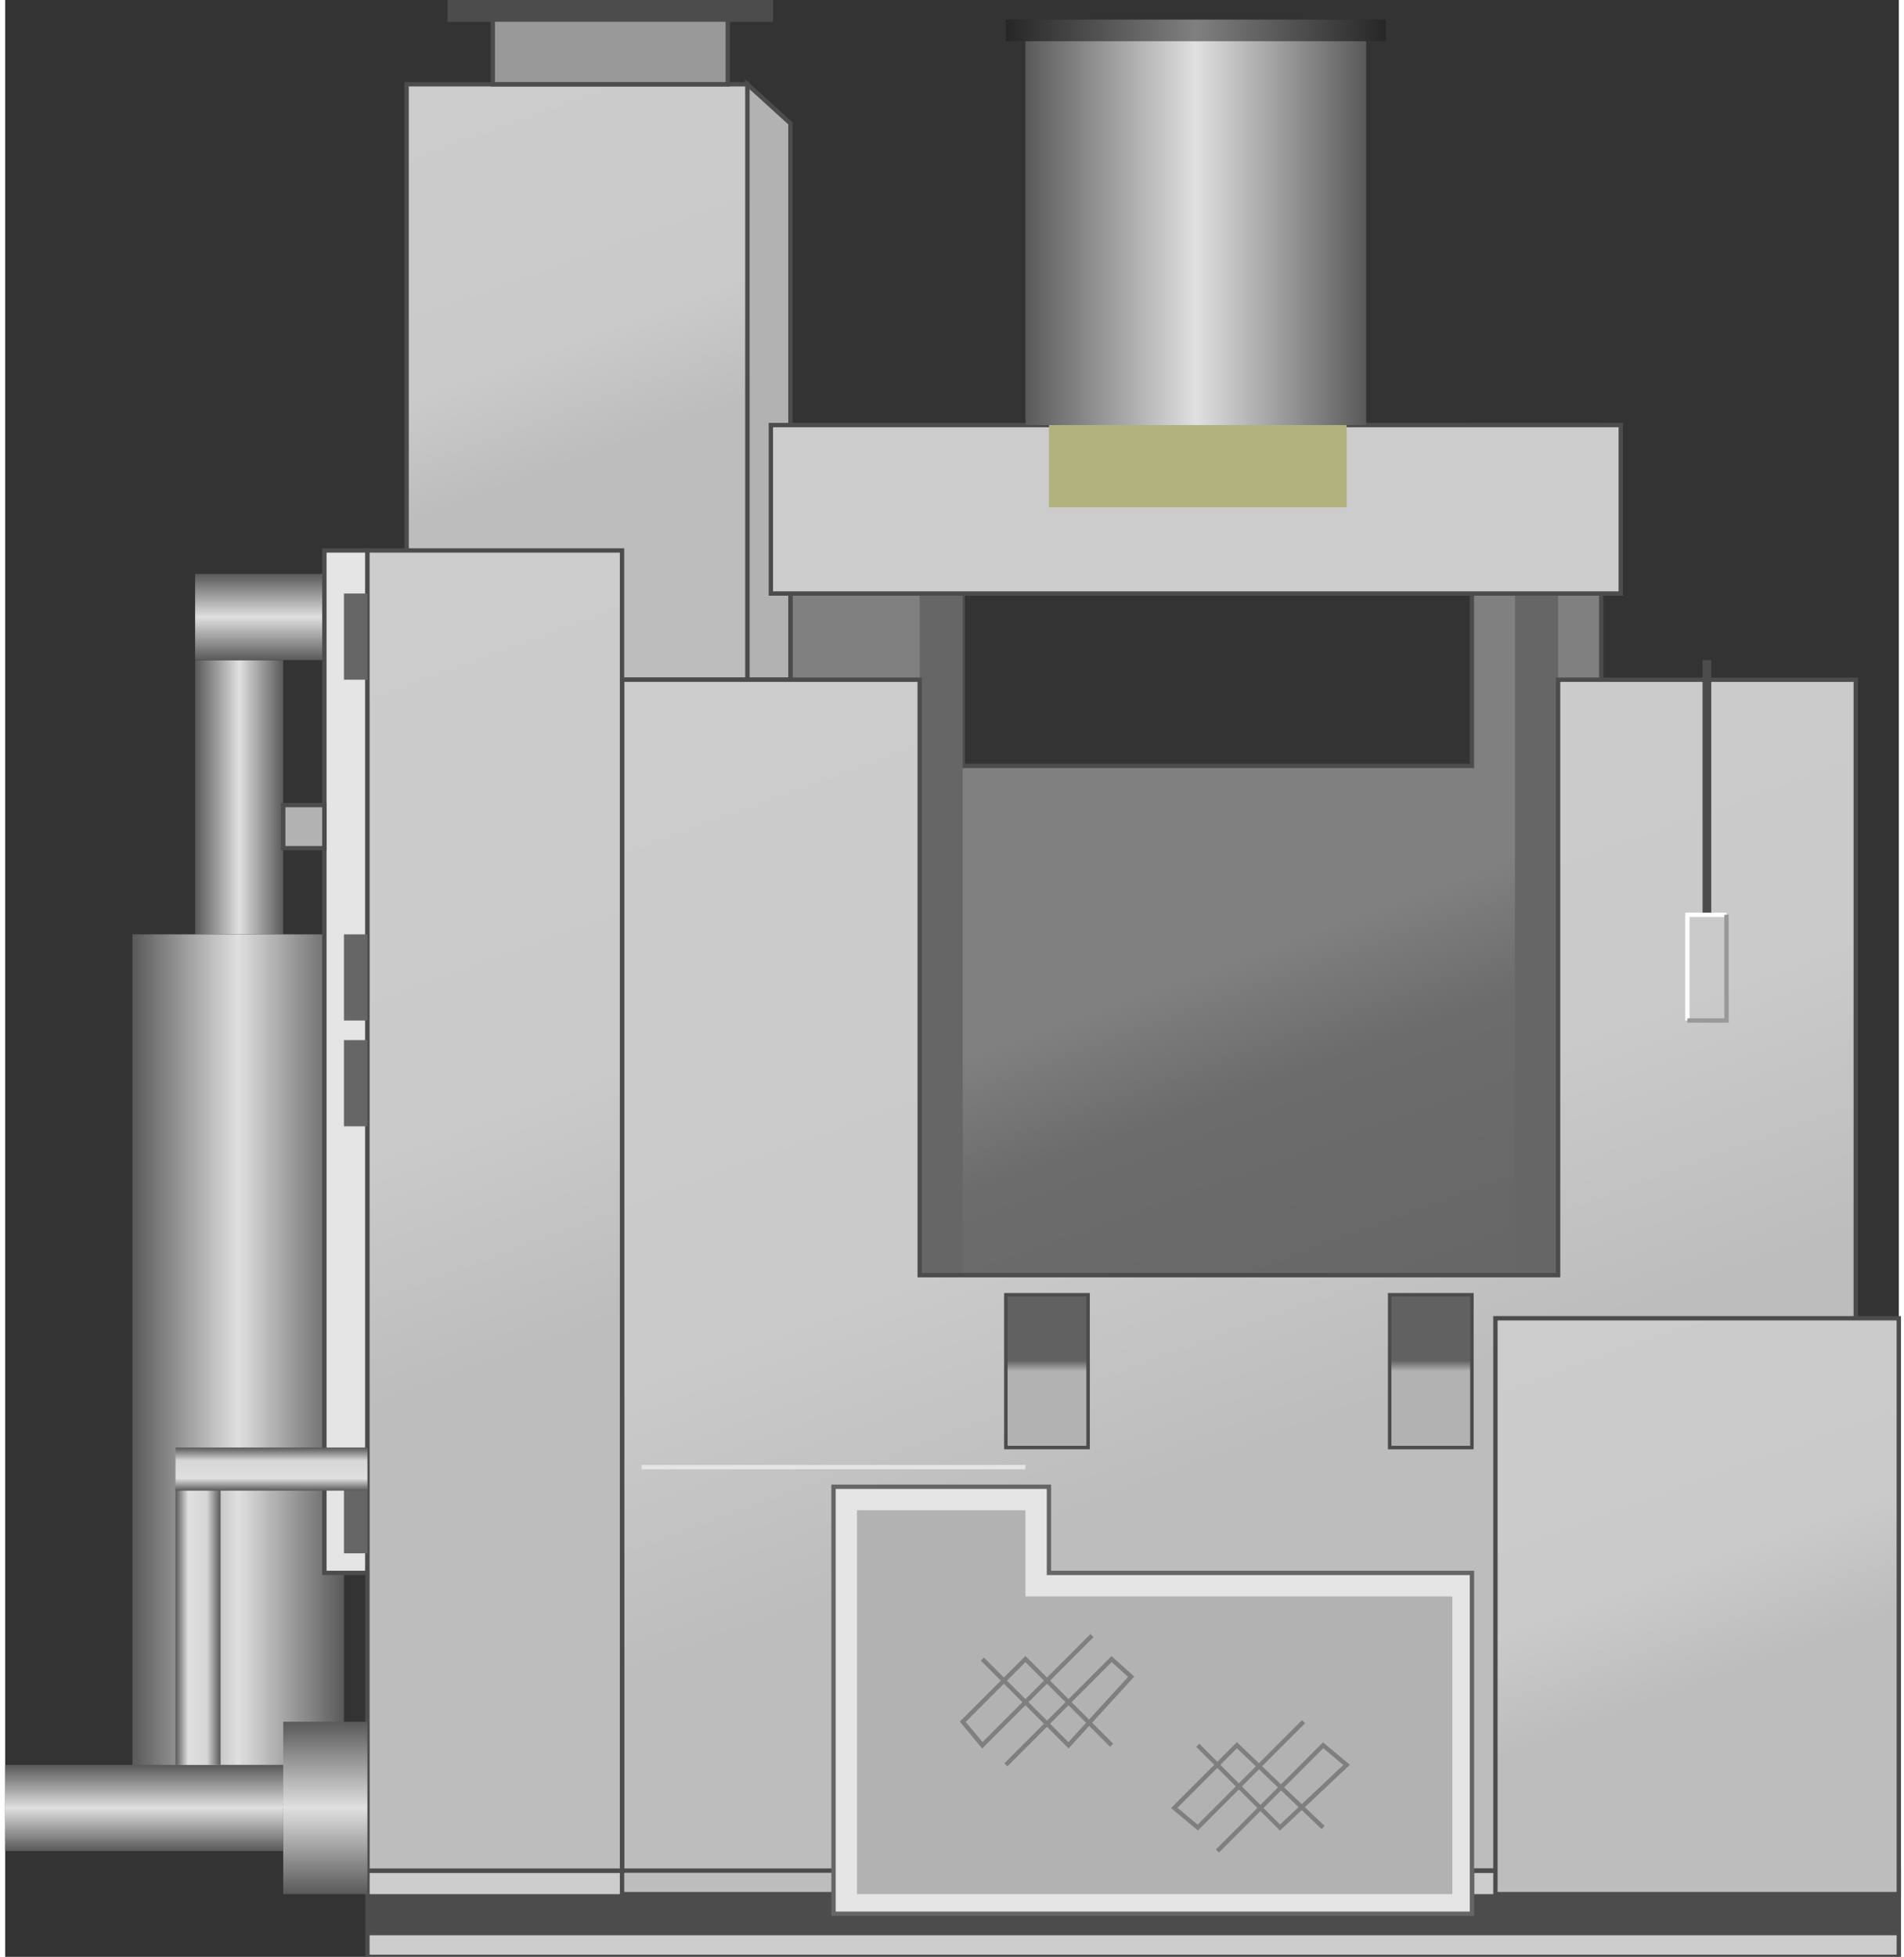 <svg version="1.1" xmlns="http://www.w3.org/2000/svg" xmlns:xlink="http://www.w3.org/1999/xlink" width="109px" height="112px" viewBox="0 0 108.893 112.5" enable-background="new 0 0 108.893 112.5" xml:space="preserve">
<rect x="0" y="0" width="108.893" height="112.5" fill="#333333" stroke="none"/>
<g id="Group_Cylinder2">
	<linearGradient id="SVGID_1_" gradientUnits="userSpaceOnUse" x1="10.923" y1="45.834" x2="15.99" y2="45.834">
		<stop offset="0" style="stop-color:#595959" />
		<stop offset="0.5" style="stop-color:#E0E0E0" />
		<stop offset="1" style="stop-color:#595959" />
	</linearGradient>
	<path fill="url(#SVGID_1_)" d="M15.99,37.951v15.765h-5.067V37.951" />
	<linearGradient id="SVGID_2_" gradientUnits="userSpaceOnUse" x1="14.639" y1="37.951" x2="14.639" y2="32.996">
		<stop offset="0" style="stop-color:#595959" />
		<stop offset="0.5" style="stop-color:#E0E0E0" />
		<stop offset="1" style="stop-color:#595959" />
	</linearGradient>
	<path fill="url(#SVGID_2_)" d="M10.923,37.951v-4.955h7.433v4.955H15.99" />
	<linearGradient id="SVGID_3_" gradientUnits="userSpaceOnUse" x1="7.319" y1="78.828" x2="19.481" y2="78.828">
		<stop offset="0" style="stop-color:#595959" />
		<stop offset="0.5" style="stop-color:#E0E0E0" />
		<stop offset="1" style="stop-color:#595959" />
	</linearGradient>
	<path fill="url(#SVGID_3_)" d="M7.319,103.939V53.716h12.162v50.223H7.319" />
</g>
<g id="Group_Cleaner">
	<linearGradient id="SVGID_4_" gradientUnits="userSpaceOnUse" x1="79.046" y1="77.943" x2="60.997" y2="28.355">
		<stop offset="0" style="stop-color:#666666" />
		<stop offset="0.32" style="stop-color:#6C6C6C" />
		<stop offset="0.46" style="stop-color:#808080" />
		<stop offset="1" style="stop-color:#808080" />
	</linearGradient>
	<path fill="url(#SVGID_4_)" stroke="#4C4C4C" stroke-width="0.25" d="M91.776,24.438h-7.432v19.594H55.065v-9.91h-9.909v39.188   h46.62V24.438z" />
	<path fill="#666666" d="M86.821,34.122h2.478v39.188h-2.478V34.122z" />
	<path fill="#666666" d="M52.588,34.122h2.477v39.188h-2.477V34.122z" />
</g>
<g id="Group_Container">
	<path fill="#B2B2B2" stroke="#4C4C4C" stroke-width="0.25" d="M45.156,39.077h-2.478V4.844l2.478,2.252V39.077z" />
	<path fill="#CCCCCC" stroke="#4C4C4C" stroke-width="0.25" d="M44.03,34.122h48.872v-9.684H44.03V34.122z" />
	<path fill="#E5E5E5" stroke="#4C4C4C" stroke-width="0.25" d="M20.833,31.645h-2.477v58.782h2.477V31.645z" />
</g>
<g id="Group_Label">
	<path fill="#B2B27F" d="M60.021,29.167h17.117v-4.729H60.021V29.167z" />
</g>
<g id="Group_Base_Support">
	<path fill="#CCCCCC" d="M20.833,112.498h88.06v-4.955h-88.06V112.498z" />
	<path fill="#4C4C4C" d="M20.833,111.26h88.06v-2.365h-88.06V111.26z" />
</g>
<g id="Group_Part_Washer">
	<linearGradient id="SVGID_5_" gradientUnits="userSpaceOnUse" x1="39.528" y1="40.223" x2="26.233" y2="3.697">
		<stop offset="0" style="stop-color:#BDBDBD" />
		<stop offset="0.39" style="stop-color:#BDBDBD" />
		<stop offset="0.56" style="stop-color:#CACACA" />
		<stop offset="1" style="stop-color:#CCCCCC" />
	</linearGradient>
	<path fill="url(#SVGID_5_)" stroke="#4C4C4C" stroke-width="0.25" d="M23.085,39.077h19.594V4.844H23.085V39.077z" />
	<linearGradient id="SVGID_6_" gradientUnits="userSpaceOnUse" x1="85.877" y1="115.018" x2="55.573" y2="31.759">
		<stop offset="0" style="stop-color:#BDBDBD" />
		<stop offset="0.39" style="stop-color:#BDBDBD" />
		<stop offset="0.57" style="stop-color:#CACACA" />
		<stop offset="1" style="stop-color:#CCCCCC" />
	</linearGradient>
	<path fill="url(#SVGID_6_)" stroke="#4C4C4C" stroke-width="0.25" d="M35.472,108.895V39.077h17.117v34.233h36.71V39.077h17.116   v68.466h-22.07v1.352H35.472z" />
	<path fill="none" stroke="#4C4C4C" stroke-width="0.25" d="M20.833,112.498h88.06v-4.955h-88.06V112.498" />
	<linearGradient id="SVGID_7_" gradientUnits="userSpaceOnUse" x1="41.204" y1="105.456" x2="15.099" y2="33.732">
		<stop offset="0" style="stop-color:#BDBDBD" />
		<stop offset="0.39" style="stop-color:#BDBDBD" />
		<stop offset="0.57" style="stop-color:#CACACA" />
		<stop offset="1" style="stop-color:#CCCCCC" />
	</linearGradient>
	<path fill="url(#SVGID_7_)" stroke="#4C4C4C" stroke-width="0.25" d="M20.833,31.645h14.639v75.898H20.833V31.645z" />
	<linearGradient id="SVGID_8_" gradientUnits="userSpaceOnUse" x1="103.97" y1="110.686" x2="90.616" y2="73.995">
		<stop offset="0" style="stop-color:#BDBDBD" />
		<stop offset="0.39" style="stop-color:#BDBDBD" />
		<stop offset="0.56" style="stop-color:#CACACA" />
		<stop offset="1" style="stop-color:#CCCCCC" />
	</linearGradient>
	<path fill="url(#SVGID_8_)" stroke="#4C4C4C" stroke-width="0.25" d="M85.695,75.787h23.197v33.107H85.695V75.787z" />
</g>
<g id="Group_Tank">
	<linearGradient id="SVGID_9_" gradientUnits="userSpaceOnUse" x1="58.669" y1="13.402" x2="78.263" y2="13.402">
		<stop offset="0" style="stop-color:#595959" />
		<stop offset="0.5" style="stop-color:#E0E0E0" />
		<stop offset="1" style="stop-color:#595959" />
	</linearGradient>
	<path fill="url(#SVGID_9_)" d="M58.669,24.438V2.367h19.594v22.071H58.669" />
	<linearGradient id="SVGID_10_" gradientUnits="userSpaceOnUse" x1="57.543" y1="1.747" x2="79.39" y2="1.747">
		<stop offset="0" style="stop-color:#262626" />
		<stop offset="0.5" style="stop-color:#808080" />
		<stop offset="1" style="stop-color:#262626" />
	</linearGradient>
	<path fill="url(#SVGID_10_)" d="M57.543,1.128H79.39v1.239H57.543V1.128z" />
</g>
<g id="Group_Filter">
	<path fill="#E5E5E5" stroke="#666666" stroke-width="0.25" d="M60.021,90.427h24.324v19.594H47.634V85.473h12.387V90.427z" />
	<path fill="#B2B2B2" d="M58.669,91.778h24.549v17.116H48.985V86.823h9.684V91.778z" />
	<path fill="none" stroke="#7F7F7F" stroke-width="0.25" d="M57.543,101.463l6.081-6.081l1.126,1.013l-3.604,3.941l-4.954-4.954" />
	<path fill="none" stroke="#7F7F7F" stroke-width="0.25" d="M62.498,94.03l-6.306,6.306l-1.127-1.352l3.604-3.603l4.955,4.954" />
	<path fill="none" stroke="#7F7F7F" stroke-width="0.25" d="M69.705,106.417l6.081-6.081l1.352,1.127l-3.829,3.604l-4.729-4.73" />
	<path fill="none" stroke="#7F7F7F" stroke-width="0.25" d="M74.659,98.984l-6.08,6.082l-1.352-1.127l3.604-3.604l4.955,4.73" />
</g>
<g id="Group_Supply">
	<path fill="none" stroke="#4C4C4C" stroke-width="0.5" d="M97.856,52.59V37.951" />
	<path fill="none" stroke="#FFFFFF" stroke-width="0.25" d="M96.731,58.671V52.59h2.252" />
	<path fill="none" stroke="#999999" stroke-width="0.25" d="M96.731,58.671h2.252V52.59" />
	<path fill="none" stroke="#E5E5E5" stroke-width="0.25" d="M36.598,84.346h22.071" />
</g>
<g id="Group_Indicator">
	<linearGradient id="SVGID_11_" gradientUnits="userSpaceOnUse" x1="59.907" y1="83.22" x2="59.907" y2="74.436">
		<stop offset="0" style="stop-color:#B2B2B2" />
		<stop offset="0.5" style="stop-color:#B2B2B2" />
		<stop offset="0.57" style="stop-color:#616161" />
		<stop offset="1" style="stop-color:#616161" />
	</linearGradient>
	<path fill="url(#SVGID_11_)" stroke="#4C4C4C" stroke-width="0.2" d="M57.543,74.437h4.729v8.783h-4.729V74.437z" />
	<linearGradient id="SVGID_12_" gradientUnits="userSpaceOnUse" x1="81.98" y1="83.22" x2="81.98" y2="74.436">
		<stop offset="0" style="stop-color:#B2B2B2" />
		<stop offset="0.5" style="stop-color:#B2B2B2" />
		<stop offset="0.57" style="stop-color:#616161" />
		<stop offset="1" style="stop-color:#616161" />
	</linearGradient>
	<path fill="url(#SVGID_12_)" stroke="#4C4C4C" stroke-width="0.2" d="M79.614,74.437h4.73v8.783h-4.73V74.437z" />
</g>
<g id="Group_Fittings">
	<path fill="#B2B2B2" stroke="#4C4C4C" stroke-width="0.25" d="M15.99,46.284h2.365v2.478H15.99V46.284z" />
	<path fill="#666666" d="M19.481,84.346h1.351v4.955h-1.351V84.346z" />
	<path fill="#666666" d="M19.481,34.122h1.351v4.955h-1.351V34.122z" />
	<path fill="#666666" d="M19.481,53.716h1.351v4.955h-1.351V53.716z" />
	<path fill="#666666" d="M19.481,59.797h1.351v4.955h-1.351V59.797z" />
</g>
<g id="Group_Tank2">
	<path fill="#4C4C4C" stroke="#4C4C4C" stroke-width="0.25" d="M25.562,0.002H44.03v1.126H25.562V0.002z" />
	<path fill="#999999" stroke="#4C4C4C" stroke-width="0.25" d="M28.04,1.128h13.513v3.716H28.04V1.128z" />
</g>
<g id="Group_Outlet">
	<linearGradient id="SVGID_13_" gradientUnits="userSpaceOnUse" x1="18.412" y1="108.894" x2="18.412" y2="98.984">
		<stop offset="0" style="stop-color:#595959" />
		<stop offset="0.5" style="stop-color:#E0E0E0" />
		<stop offset="1" style="stop-color:#595959" />
	</linearGradient>
	<path fill="url(#SVGID_13_)" d="M20.833,108.895H15.99v-9.91h4.842V108.895" />
	<linearGradient id="SVGID_14_" gradientUnits="userSpaceOnUse" x1="7.995" y1="106.417" x2="7.995" y2="101.463">
		<stop offset="0" style="stop-color:#595959" />
		<stop offset="0.5" style="stop-color:#E0E0E0" />
		<stop offset="1" style="stop-color:#595959" />
	</linearGradient>
	<path fill="url(#SVGID_14_)" d="M15.99,106.417H0v-4.954h15.99V106.417" />
</g>
<g id="Group_Connector">
	<linearGradient id="SVGID_15_" gradientUnits="userSpaceOnUse" x1="9.797" y1="93.468" x2="12.387" y2="93.468">
		<stop offset="0" style="stop-color:#595959" />
		<stop offset="0.28" style="stop-color:#E0E0E0" />
		<stop offset="0.7" style="stop-color:#D6D6D6" />
		<stop offset="1" style="stop-color:#595959" />
	</linearGradient>
	<path fill="url(#SVGID_15_)" d="M12.387,85.473v15.99h-2.59v-15.99H12.387z" />
	<linearGradient id="SVGID_16_" gradientUnits="userSpaceOnUse" x1="15.315" y1="85.697" x2="15.315" y2="83.22">
		<stop offset="0" style="stop-color:#595959" />
		<stop offset="0.28" style="stop-color:#E0E0E0" />
		<stop offset="0.7" style="stop-color:#D6D6D6" />
		<stop offset="1" style="stop-color:#595959" />
	</linearGradient>
	<path fill="url(#SVGID_16_)" d="M20.833,85.697H9.797V83.22h11.036V85.697z" />
</g>
</svg>